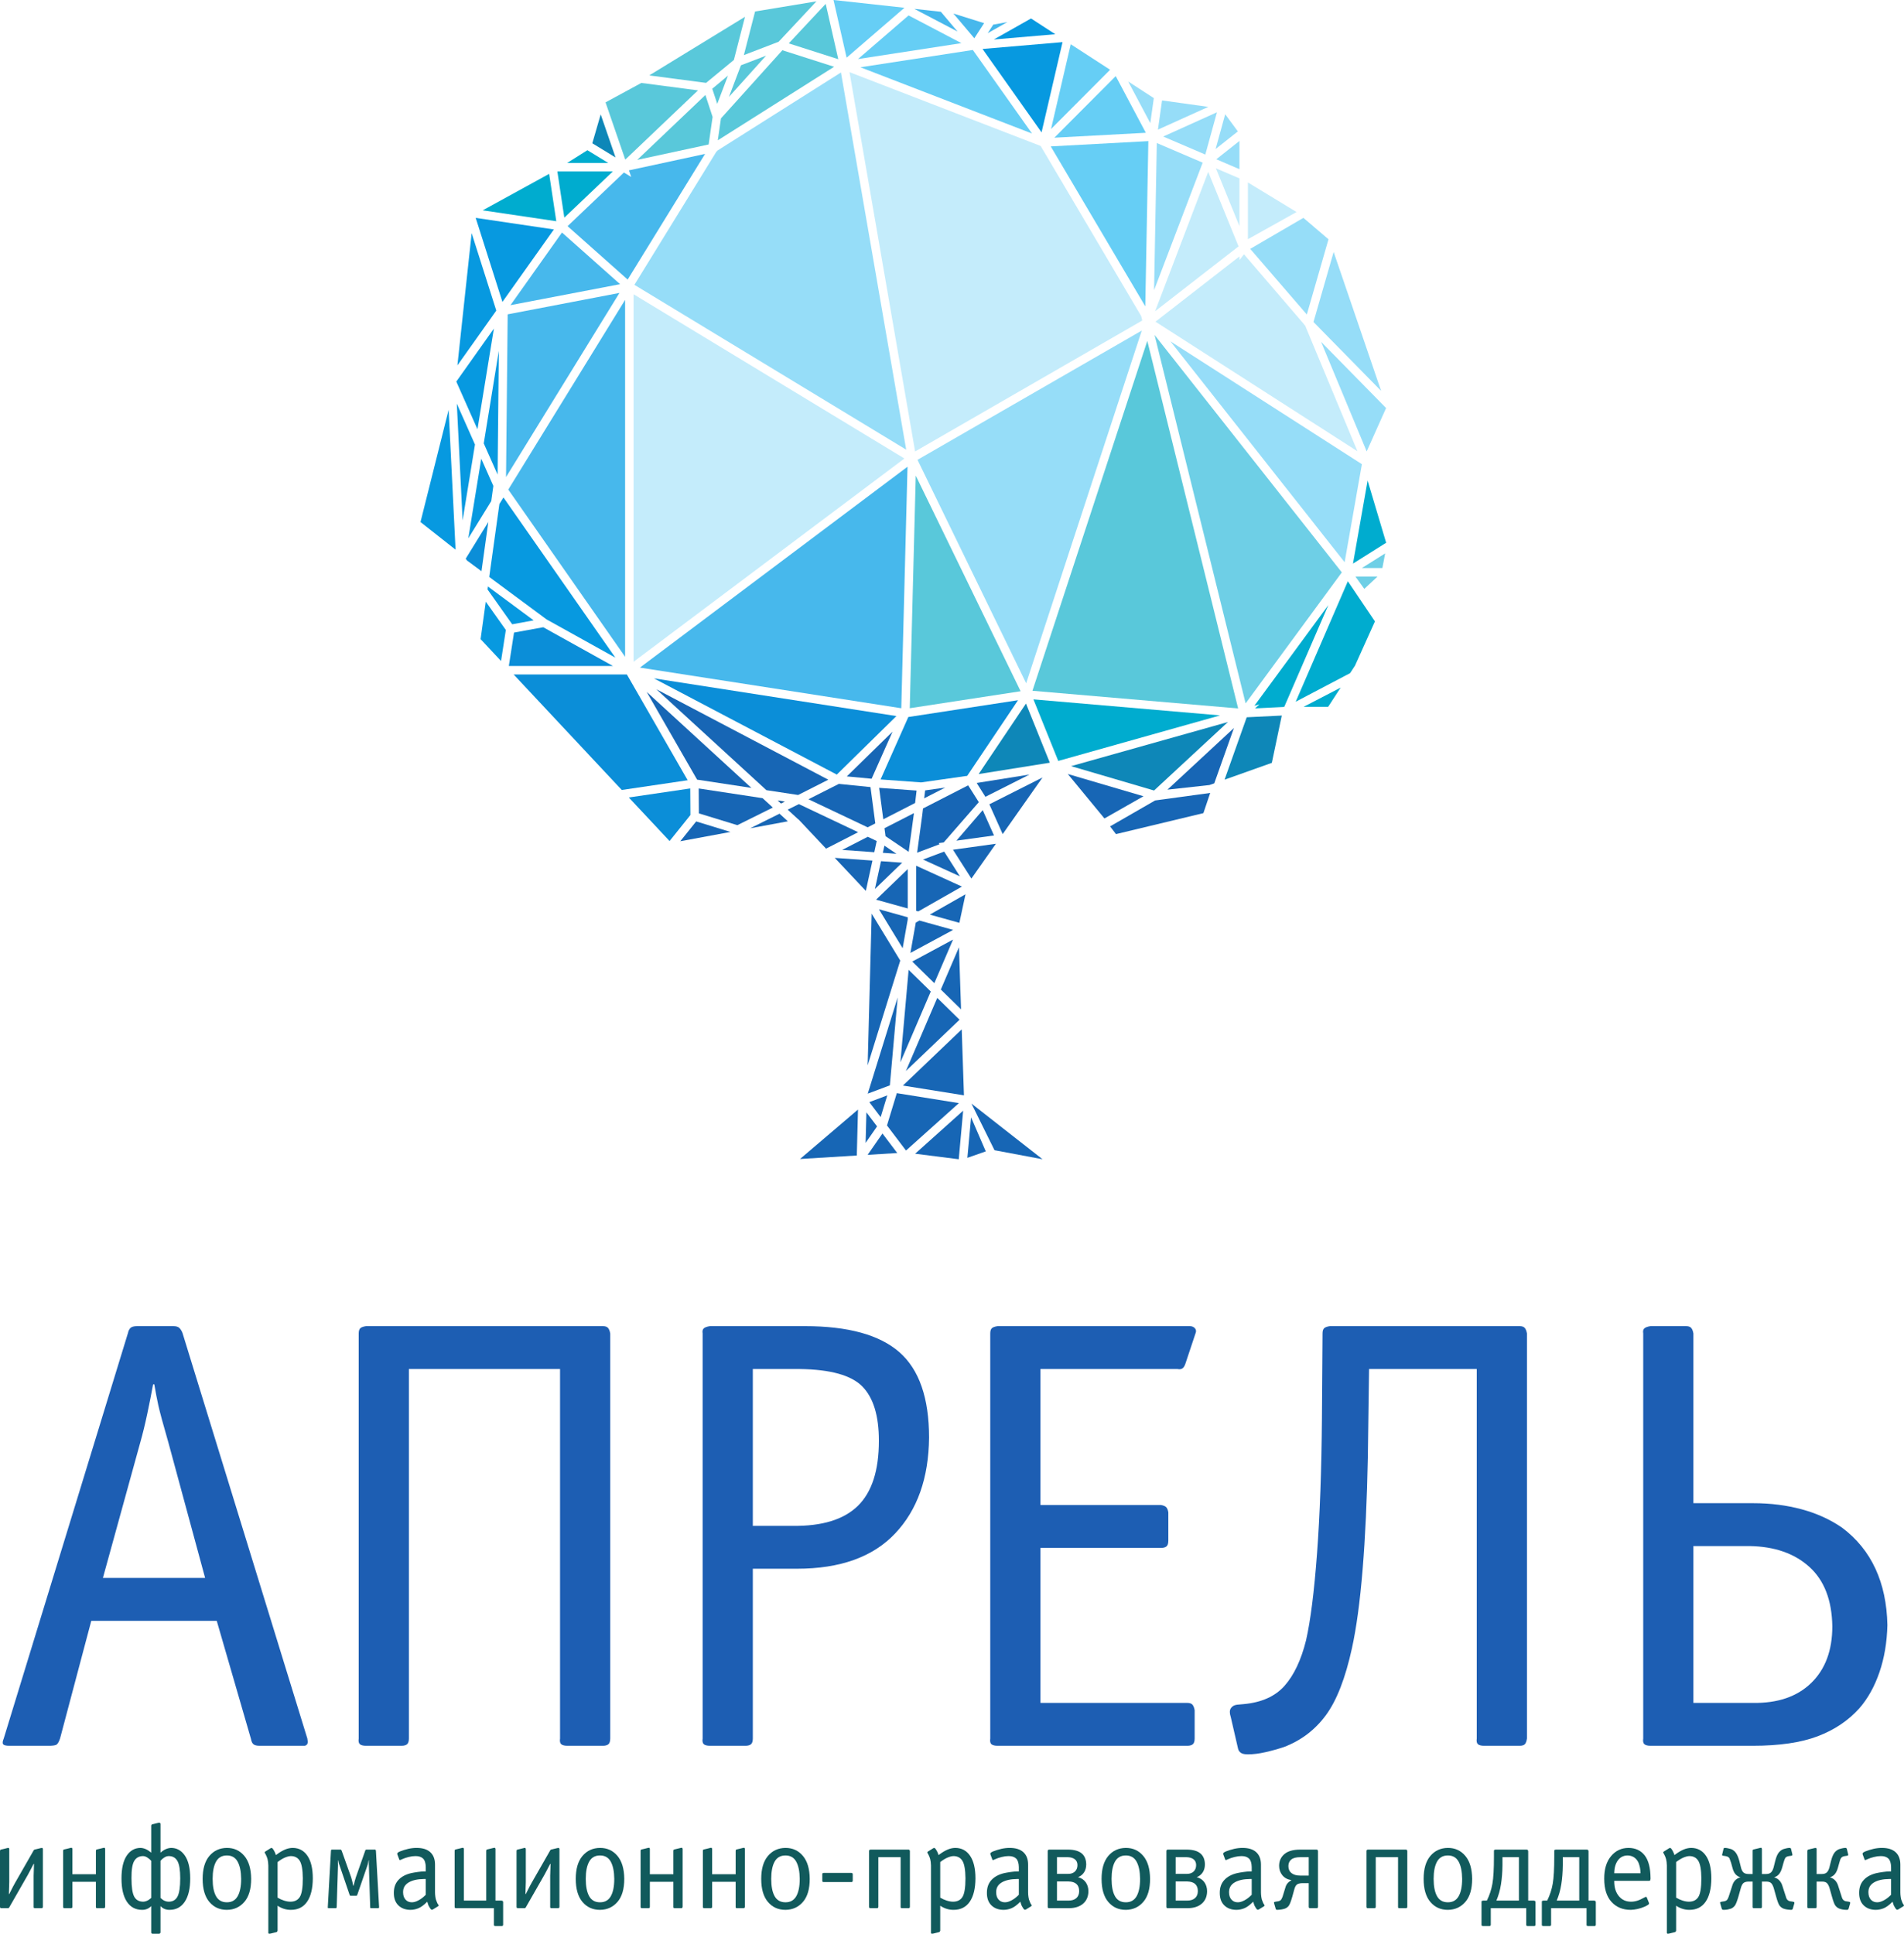 <svg width="323" height="328" viewBox="0 0 323 328" fill="none" xmlns="http://www.w3.org/2000/svg">
<path d="M34.795 267.642L28.567 244.679C27.666 241.561 27.095 239.45 26.853 238.341C26.61 237.233 26.386 236.056 26.178 234.809H25.971C25.694 236.332 25.364 237.994 24.985 239.796C24.604 241.598 24.206 243.224 23.791 244.679L17.458 267.642H34.795ZM15.486 274.917L10.191 294.867C9.983 295.49 9.758 295.854 9.516 295.958C9.273 296.062 8.876 296.113 8.322 296.113H1.574C1.019 296.113 0.674 296.027 0.536 295.854C0.397 295.681 0.432 295.352 0.639 294.867L21.715 226.081C21.783 225.735 21.922 225.457 22.13 225.249C22.337 225.04 22.717 224.936 23.272 224.936H29.397C29.88 224.936 30.228 225.04 30.436 225.249C30.643 225.457 30.815 225.735 30.955 226.081L52.133 294.867C52.201 295.215 52.219 295.474 52.184 295.646C52.149 295.821 52.063 295.941 51.925 296.009C51.855 296.079 51.77 296.113 51.666 296.113C51.562 296.113 51.303 296.113 50.887 296.113H44.035C43.55 296.113 43.204 296.027 42.997 295.854C42.789 295.681 42.65 295.386 42.581 294.97L36.768 274.917H15.486" fill="#1D5EB3"/>
<path d="M69.365 232.21V294.867C69.365 295.352 69.261 295.681 69.053 295.854C68.846 296.027 68.534 296.113 68.119 296.113H62.098C61.612 296.113 61.268 296.027 61.06 295.854C60.852 295.681 60.782 295.352 60.852 294.867V226.184C60.852 225.767 60.939 225.475 61.111 225.301C61.283 225.129 61.612 225.006 62.098 224.936H102.276C102.69 224.936 102.984 225.04 103.157 225.249C103.33 225.457 103.451 225.767 103.521 226.184V294.867C103.521 295.352 103.417 295.681 103.21 295.854C103.002 296.027 102.69 296.113 102.276 296.113H96.253C95.769 296.113 95.423 296.027 95.215 295.854C95.008 295.681 94.937 295.352 95.008 294.867V232.21H69.365" fill="#1D5EB3"/>
<path d="M127.71 258.811H134.459C139.442 258.88 143.127 257.754 145.514 255.434C147.903 253.113 149.097 249.425 149.097 244.367C149.097 240.142 148.162 237.078 146.293 235.172C144.425 233.268 140.894 232.281 135.705 232.21H127.71V258.811ZM127.71 266.084V294.867C127.71 295.352 127.607 295.681 127.399 295.854C127.191 296.027 126.879 296.113 126.464 296.113H120.442C119.959 296.113 119.612 296.027 119.404 295.854C119.197 295.681 119.126 295.352 119.197 294.867V226.184C119.126 225.767 119.197 225.475 119.404 225.301C119.612 225.129 119.959 225.006 120.442 224.936H136.535C143.869 224.936 149.216 226.41 152.575 229.352C155.93 232.297 157.609 237.129 157.609 243.848C157.54 250.706 155.62 256.127 151.847 260.109C148.075 264.094 142.521 266.084 135.186 266.084H127.71" fill="#1D5EB3"/>
<path d="M202.664 290.087V294.867C202.664 295.352 202.56 295.681 202.352 295.854C202.144 296.027 201.834 296.113 201.419 296.113H169.235C168.749 296.113 168.405 296.027 168.197 295.854C167.989 295.681 167.919 295.352 167.989 294.867V226.184C167.989 225.767 168.076 225.475 168.248 225.301C168.42 225.129 168.749 225.006 169.235 224.936H201.834C202.18 224.936 202.457 225.04 202.664 225.249C202.872 225.457 202.941 225.699 202.872 225.976L201.106 231.275C200.968 231.69 200.795 231.968 200.589 232.106C200.381 232.246 200.103 232.281 199.757 232.21H176.504V255.277H196.956C197.369 255.347 197.662 255.47 197.837 255.642C198.008 255.816 198.129 256.108 198.199 256.524V261.305C198.199 261.79 198.097 262.12 197.889 262.292C197.679 262.465 197.369 262.551 196.956 262.551H176.504V288.841H201.419C201.834 288.841 202.126 288.943 202.301 289.152C202.473 289.36 202.594 289.672 202.664 290.087" fill="#1D5EB3"/>
<path d="M232.252 232.21L232.044 247.172C231.902 254.379 231.61 260.716 231.16 266.188C230.71 271.66 230.106 276.129 229.342 279.591C228.235 284.649 226.765 288.423 224.932 290.918C223.097 293.412 220.728 295.215 217.821 296.322C216.783 296.666 215.726 296.961 214.652 297.203C213.58 297.446 212.593 297.568 211.694 297.568C211.139 297.568 210.743 297.48 210.502 297.309C210.257 297.135 210.101 296.91 210.034 296.633L208.788 291.23C208.58 290.607 208.58 290.122 208.788 289.776C208.996 289.429 209.34 289.221 209.826 289.151L210.967 289.047C214.013 288.772 216.33 287.733 217.924 285.93C219.514 284.13 220.728 281.566 221.558 278.241C222.318 274.917 222.941 269.998 223.426 263.486C223.909 256.976 224.187 249.32 224.257 240.523L224.359 226.184C224.359 225.767 224.446 225.475 224.619 225.301C224.791 225.129 225.123 225.006 225.605 224.936H257.79C258.204 224.936 258.499 225.04 258.671 225.249C258.844 225.457 258.967 225.767 259.036 226.184V294.867C258.967 295.352 258.844 295.681 258.671 295.854C258.499 296.027 258.204 296.113 257.79 296.113H251.768C251.283 296.113 250.938 296.027 250.73 295.854C250.522 295.681 250.452 295.352 250.522 294.867V232.21H232.252" fill="#1D5EB3"/>
<path d="M287.272 288.841H297.342C301.565 288.91 304.869 287.784 307.257 285.463C309.644 283.143 310.84 279.939 310.84 275.853C310.771 271.418 309.472 268.059 306.947 265.772C304.42 263.486 301.045 262.309 296.823 262.24H287.272V288.841ZM287.272 254.966H297.448C300.354 254.966 303.086 255.314 305.648 256.004C308.209 256.7 310.493 257.737 312.5 259.122C314.993 260.992 316.876 263.315 318.159 266.084C319.439 268.855 320.112 272.042 320.184 275.643C320.112 278.552 319.666 281.221 318.833 283.645C318.002 286.07 316.862 288.112 315.406 289.776C313.538 291.854 311.184 293.429 308.347 294.504C305.51 295.577 301.843 296.113 297.342 296.113H280.005C279.522 296.113 279.175 296.027 278.967 295.854C278.761 295.681 278.689 295.352 278.761 294.867V226.184C278.689 225.767 278.761 225.475 278.967 225.301C279.175 225.129 279.522 225.006 280.005 224.936H286.026C286.442 224.936 286.735 225.04 286.91 225.249C287.083 225.457 287.204 225.767 287.272 226.184V254.966" fill="#1D5EB3"/>
<path d="M0 323.408V313.973C0 313.904 0.011 313.849 0.031 313.807C0.052 313.766 0.09 313.738 0.146 313.724L0.6 313.621L1.261 313.455C1.275 313.455 1.299 313.451 1.334 313.445C1.368 313.439 1.399 313.435 1.427 313.435C1.468 313.435 1.499 313.451 1.52 313.487C1.54 313.521 1.557 313.566 1.572 313.621V319.227L1.51 321.256H1.572C1.847 320.704 2.058 320.29 2.202 320.015C2.346 319.738 2.467 319.519 2.564 319.353L5.727 313.828C5.74 313.8 5.758 313.779 5.778 313.766C5.798 313.753 5.823 313.738 5.851 313.724L6.967 313.455C6.994 313.455 7.022 313.455 7.049 313.455C7.077 313.455 7.104 313.449 7.132 313.435C7.174 313.435 7.205 313.451 7.226 313.487C7.246 313.521 7.263 313.566 7.277 313.621V323.408C7.277 323.504 7.257 323.57 7.214 323.604C7.174 323.639 7.112 323.655 7.029 323.655H5.954C5.857 323.655 5.788 323.639 5.748 323.604C5.706 323.57 5.692 323.504 5.706 323.408V318.153L5.768 316.144H5.706C5.499 316.532 5.31 316.894 5.137 317.231C4.965 317.569 4.824 317.834 4.713 318.028L1.551 323.552C1.523 323.595 1.496 323.621 1.468 323.635C1.441 323.65 1.392 323.655 1.324 323.655H0.249C0.152 323.655 0.086 323.639 0.053 323.604C0.017 323.57 0 323.504 0 323.408" fill="#115A5C"/>
<path d="M12.279 319.187V323.408C12.279 323.504 12.259 323.57 12.217 323.604C12.176 323.639 12.114 323.655 12.032 323.655H10.957C10.86 323.655 10.794 323.639 10.76 323.604C10.726 323.57 10.708 323.504 10.708 323.406V313.953C10.708 313.883 10.719 313.828 10.739 313.787C10.76 313.746 10.798 313.717 10.853 313.705L11.308 313.601L11.97 313.435C11.983 313.435 12.007 313.431 12.042 313.425C12.076 313.418 12.107 313.414 12.135 313.414C12.176 313.414 12.207 313.431 12.228 313.466C12.248 313.5 12.266 313.546 12.279 313.601V317.904H16.269V313.954C16.269 313.884 16.28 313.829 16.3 313.788C16.321 313.746 16.358 313.719 16.414 313.705L17.53 313.435C17.558 313.435 17.586 313.431 17.613 313.425C17.641 313.418 17.668 313.414 17.696 313.414C17.737 313.414 17.768 313.431 17.789 313.466C17.809 313.5 17.827 313.546 17.84 313.601V323.406C17.827 323.504 17.802 323.57 17.768 323.604C17.733 323.639 17.674 323.655 17.592 323.655H16.517C16.42 323.655 16.352 323.639 16.311 323.604C16.269 323.57 16.255 323.504 16.269 323.408V319.187H12.279" fill="#115A5C"/>
<path d="M27.226 315.628V321.918C27.473 322.153 27.711 322.318 27.939 322.415C28.166 322.511 28.375 322.558 28.569 322.558C29.272 322.573 29.781 322.29 30.099 321.711C30.416 321.131 30.574 320.09 30.574 318.587C30.574 317.193 30.416 316.218 30.099 315.658C29.781 315.1 29.292 314.821 28.631 314.821C28.383 314.821 28.131 314.901 27.876 315.059C27.621 315.217 27.404 315.408 27.226 315.628V315.628ZM25.655 321.918V315.628C25.461 315.408 25.237 315.217 24.982 315.059C24.727 314.901 24.483 314.821 24.248 314.821C23.573 314.835 23.077 315.117 22.76 315.669C22.443 316.221 22.292 317.193 22.305 318.587C22.305 320.09 22.461 321.128 22.77 321.701C23.081 322.274 23.594 322.558 24.311 322.558C24.489 322.558 24.692 322.511 24.92 322.415C25.147 322.318 25.393 322.153 25.655 321.918V321.918ZM26.977 328H25.903C25.805 327.987 25.74 327.963 25.706 327.929C25.671 327.893 25.655 327.835 25.655 327.752V323.305C25.433 323.525 25.196 323.687 24.941 323.791C24.686 323.894 24.414 323.945 24.125 323.945C22.995 323.945 22.126 323.484 21.52 322.558C20.913 321.635 20.61 320.325 20.61 318.628C20.61 316.918 20.907 315.626 21.499 314.748C22.091 313.873 22.877 313.435 23.856 313.435C24.145 313.449 24.434 313.517 24.724 313.642C25.013 313.766 25.324 313.966 25.655 314.241V309.69C25.655 309.635 25.668 309.583 25.695 309.534C25.723 309.487 25.764 309.455 25.82 309.441L26.812 309.193C26.977 309.153 27.084 309.149 27.132 309.183C27.18 309.218 27.211 309.283 27.226 309.38V314.241C27.542 313.966 27.845 313.766 28.135 313.642C28.424 313.517 28.721 313.449 29.023 313.435C29.988 313.435 30.771 313.873 31.37 314.748C31.97 315.626 32.269 316.918 32.269 318.628C32.269 320.325 31.963 321.635 31.349 322.558C30.736 323.484 29.871 323.945 28.755 323.945C28.452 323.945 28.172 323.894 27.918 323.791C27.663 323.687 27.432 323.525 27.226 323.305V327.752C27.211 327.835 27.187 327.893 27.153 327.929C27.118 327.963 27.06 327.987 26.977 328" fill="#115A5C"/>
<path d="M38.492 314.717C37.651 314.717 37.036 315.066 36.652 315.763C36.265 316.459 36.073 317.435 36.073 318.69C36.073 319.96 36.265 320.938 36.652 321.627C37.036 322.318 37.651 322.662 38.492 322.662C39.318 322.662 39.929 322.318 40.321 321.627C40.713 320.938 40.91 319.96 40.91 318.69C40.896 317.435 40.696 316.459 40.31 315.763C39.925 315.066 39.318 314.717 38.492 314.717V314.717ZM38.492 313.435C39.704 313.435 40.689 313.886 41.448 314.791C42.205 315.693 42.592 316.994 42.605 318.69C42.605 320.401 42.222 321.701 41.458 322.591C40.693 323.48 39.704 323.93 38.492 323.945C37.264 323.945 36.272 323.497 35.515 322.602C34.757 321.705 34.377 320.401 34.377 318.69C34.377 316.994 34.757 315.697 35.515 314.801C36.272 313.904 37.264 313.449 38.492 313.435Z" fill="#115A5C"/>
<path d="M47.091 315.835V321.876C47.435 322.083 47.804 322.249 48.196 322.374C48.589 322.498 48.945 322.558 49.262 322.558C49.992 322.558 50.525 322.29 50.863 321.752C51.201 321.215 51.37 320.159 51.37 318.587C51.357 317.152 51.184 316.166 50.853 315.628C50.522 315.09 50.012 314.821 49.324 314.821C49.02 314.835 48.679 314.925 48.3 315.09C47.921 315.255 47.518 315.504 47.091 315.835V315.835ZM45.52 327.772V316.413C45.506 315.972 45.46 315.611 45.385 315.328C45.309 315.045 45.196 314.766 45.045 314.489C44.947 314.338 44.9 314.256 44.9 314.241C44.9 314.228 44.9 314.214 44.9 314.201C44.9 314.187 44.904 314.169 44.91 314.149C44.917 314.128 44.947 314.098 45.002 314.054L45.892 313.497C45.96 313.455 46.022 313.439 46.078 313.445C46.133 313.451 46.188 313.484 46.243 313.538C46.354 313.676 46.46 313.845 46.564 314.045C46.667 314.245 46.746 314.448 46.801 314.655L46.967 314.532C47.476 314.158 47.949 313.883 48.383 313.704C48.817 313.525 49.247 313.435 49.675 313.435C50.736 313.449 51.566 313.9 52.166 314.791C52.766 315.68 53.065 316.958 53.065 318.628C53.051 320.339 52.728 321.652 52.093 322.569C51.459 323.487 50.544 323.945 49.345 323.945C48.932 323.945 48.53 323.883 48.145 323.759C47.759 323.635 47.408 323.463 47.091 323.242V327.463C47.076 327.518 47.056 327.569 47.029 327.618C47.001 327.665 46.967 327.697 46.926 327.71L45.933 327.959C45.754 328 45.637 328.004 45.581 327.97C45.526 327.934 45.506 327.87 45.52 327.772" fill="#115A5C"/>
<path d="M57.964 313.911L59.577 318.441C59.631 318.607 59.686 318.807 59.741 319.042C59.797 319.276 59.858 319.545 59.928 319.849H59.99C60.032 319.642 60.09 319.393 60.166 319.104C60.241 318.815 60.307 318.594 60.362 318.441L61.954 313.911C61.968 313.841 61.987 313.796 62.015 313.775C62.043 313.755 62.085 313.738 62.14 313.724H63.607C63.662 313.724 63.701 313.742 63.722 313.775C63.741 313.811 63.76 313.856 63.773 313.911L64.311 323.489C64.311 323.545 64.297 323.587 64.269 323.614C64.241 323.642 64.201 323.655 64.145 323.655H62.966C62.898 323.655 62.853 323.646 62.832 323.625C62.811 323.604 62.802 323.559 62.802 323.489L62.574 316.31C62.56 316.31 62.557 316.314 62.564 316.321C62.57 316.329 62.574 316.069 62.574 315.545H62.532C62.491 315.739 62.46 315.894 62.44 316.011C62.419 316.129 62.394 316.229 62.366 316.31L60.631 321.339C60.589 321.435 60.558 321.498 60.537 321.524C60.517 321.553 60.465 321.56 60.383 321.545H59.535C59.438 321.545 59.379 321.535 59.36 321.514C59.339 321.494 59.315 321.435 59.287 321.339L57.571 316.31C57.544 316.255 57.516 316.173 57.489 316.063C57.461 315.952 57.427 315.78 57.385 315.545H57.344C57.329 316.069 57.329 316.325 57.344 316.31L57.116 323.489C57.103 323.559 57.086 323.604 57.065 323.625C57.044 323.646 57.005 323.655 56.952 323.655H55.773C55.704 323.655 55.656 323.642 55.628 323.614C55.6 323.587 55.594 323.545 55.607 323.489L56.145 313.911C56.145 313.856 56.158 313.811 56.186 313.775C56.213 313.742 56.262 313.724 56.331 313.724H57.778C57.819 313.724 57.853 313.742 57.881 313.775C57.908 313.811 57.936 313.856 57.964 313.911" fill="#115A5C"/>
<path d="M72.229 321.379V318.711H71.918C70.815 318.724 69.947 318.922 69.313 319.301C68.678 319.681 68.369 320.235 68.382 320.966C68.382 321.49 68.521 321.904 68.797 322.208C69.072 322.511 69.43 322.662 69.872 322.662C70.202 322.662 70.571 322.556 70.977 322.341C71.384 322.128 71.759 321.848 72.104 321.505L72.229 321.379ZM72.229 317.429V316.683C72.214 316.007 72.063 315.528 71.773 315.246C71.484 314.963 71.056 314.821 70.492 314.821C70.132 314.821 69.743 314.872 69.323 314.976C68.903 315.08 68.528 315.207 68.197 315.36C68.059 315.428 67.977 315.466 67.95 315.473C67.922 315.479 67.901 315.483 67.886 315.483C67.846 315.497 67.807 315.494 67.773 315.473C67.739 315.452 67.722 315.42 67.722 315.379L67.411 314.552C67.371 314.456 67.377 314.37 67.432 314.293C67.488 314.218 67.626 314.132 67.846 314.035C68.301 313.856 68.765 313.712 69.242 313.601C69.717 313.491 70.196 313.435 70.677 313.435C71.697 313.435 72.473 313.679 73.002 314.169C73.534 314.659 73.798 315.36 73.798 316.27V320.966C73.798 321.215 73.819 321.484 73.862 321.773C73.902 322.062 73.964 322.29 74.047 322.455C74.075 322.538 74.115 322.642 74.171 322.766C74.226 322.89 74.281 322.981 74.337 323.035C74.377 323.103 74.405 323.159 74.419 323.201C74.419 323.229 74.409 323.252 74.388 323.272C74.368 323.293 74.337 323.318 74.294 323.346L73.427 323.883C73.317 323.938 73.223 323.938 73.148 323.883C73.072 323.828 72.985 323.717 72.891 323.553C72.793 323.401 72.725 323.276 72.683 323.18C72.642 323.084 72.58 322.897 72.497 322.621L72.476 322.558L72.393 322.642C71.884 323.153 71.409 323.497 70.967 323.676C70.526 323.855 70.071 323.945 69.603 323.945C68.748 323.93 68.067 323.67 67.556 323.159C67.047 322.649 66.798 321.939 66.811 321.028C66.811 320.159 67.067 319.445 67.577 318.886C68.086 318.328 68.803 317.939 69.727 317.718C70.043 317.648 70.419 317.583 70.853 317.521C71.288 317.459 71.635 317.429 71.897 317.429H72.229" fill="#115A5C"/>
<path d="M78.698 322.374H82.482V313.953C82.482 313.883 82.492 313.828 82.513 313.787C82.533 313.746 82.571 313.717 82.626 313.705L83.742 313.435C83.77 313.435 83.797 313.435 83.825 313.435C83.853 313.435 83.88 313.429 83.908 313.414C83.949 313.414 83.98 313.431 84.001 313.466C84.022 313.5 84.038 313.546 84.053 313.601V322.374H85.066C85.147 322.387 85.213 322.404 85.262 322.425C85.311 322.445 85.341 322.517 85.355 322.643V326.449C85.355 326.532 85.334 326.593 85.292 326.636C85.251 326.676 85.19 326.698 85.107 326.698H84.032C83.936 326.683 83.866 326.659 83.825 326.625C83.784 326.591 83.77 326.532 83.784 326.449V323.655H77.376C77.279 323.655 77.213 323.639 77.179 323.604C77.144 323.57 77.127 323.504 77.127 323.406V313.953C77.127 313.883 77.138 313.828 77.159 313.787C77.179 313.746 77.217 313.717 77.272 313.705L78.388 313.435C78.416 313.435 78.443 313.432 78.471 313.425C78.499 313.418 78.526 313.414 78.554 313.414C78.595 313.429 78.626 313.449 78.647 313.476C78.667 313.504 78.684 313.546 78.698 313.601V322.374" fill="#115A5C"/>
<path d="M87.628 323.408V313.973C87.628 313.904 87.64 313.849 87.659 313.807C87.68 313.766 87.719 313.738 87.774 313.724L88.228 313.621L88.89 313.455C88.903 313.455 88.928 313.451 88.962 313.445C88.996 313.439 89.026 313.435 89.055 313.435C89.096 313.435 89.127 313.451 89.148 313.487C89.169 313.521 89.186 313.566 89.2 313.621V319.227L89.137 321.256H89.2C89.475 320.704 89.686 320.29 89.831 320.015C89.974 319.738 90.095 319.519 90.191 319.353L93.354 313.828C93.369 313.8 93.386 313.779 93.406 313.766C93.427 313.753 93.452 313.738 93.479 313.724L94.595 313.455C94.623 313.455 94.65 313.455 94.678 313.455C94.706 313.455 94.732 313.449 94.761 313.435C94.802 313.435 94.832 313.451 94.853 313.487C94.874 313.521 94.891 313.566 94.906 313.621V323.408C94.906 323.504 94.885 323.57 94.843 323.604C94.802 323.639 94.74 323.655 94.657 323.655H93.582C93.485 323.655 93.416 323.639 93.375 323.604C93.335 323.57 93.32 323.504 93.335 323.408V318.153L93.396 316.144H93.335C93.127 316.532 92.937 316.894 92.766 317.231C92.593 317.569 92.452 317.834 92.341 318.028L89.179 323.552C89.15 323.595 89.124 323.621 89.096 323.635C89.069 323.65 89.02 323.655 88.951 323.655H87.876C87.779 323.655 87.715 323.639 87.68 323.604C87.645 323.57 87.628 323.504 87.628 323.408" fill="#115A5C"/>
<path d="M101.789 314.717C100.948 314.717 100.335 315.066 99.949 315.763C99.564 316.459 99.37 317.435 99.37 318.69C99.37 319.96 99.564 320.938 99.949 321.627C100.335 322.318 100.948 322.662 101.789 322.662C102.617 322.662 103.226 322.318 103.619 321.627C104.011 320.938 104.207 319.96 104.207 318.69C104.194 317.435 103.994 316.459 103.609 315.763C103.222 315.066 102.617 314.717 101.789 314.717V314.717ZM101.789 313.435C103.002 313.435 103.988 313.886 104.746 314.791C105.504 315.693 105.889 316.994 105.902 318.69C105.902 320.401 105.521 321.701 104.756 322.591C103.99 323.48 103.002 323.93 101.789 323.945C100.563 323.945 99.57 323.497 98.812 322.602C98.055 321.705 97.676 320.401 97.676 318.69C97.676 316.994 98.055 315.697 98.812 314.801C99.57 313.904 100.563 313.449 101.789 313.435Z" fill="#115A5C"/>
<path d="M110.244 319.187V323.408C110.244 323.504 110.223 323.57 110.181 323.604C110.141 323.639 110.079 323.655 109.996 323.655H108.921C108.825 323.655 108.759 323.639 108.725 323.604C108.69 323.57 108.672 323.504 108.672 323.406V313.953C108.672 313.883 108.684 313.828 108.704 313.787C108.725 313.746 108.763 313.717 108.818 313.705L109.272 313.601L109.934 313.435C109.947 313.435 109.972 313.431 110.006 313.425C110.041 313.418 110.071 313.414 110.1 313.414C110.141 313.414 110.172 313.431 110.192 313.466C110.213 313.5 110.23 313.546 110.244 313.601V317.904H114.234V313.954C114.234 313.884 114.245 313.829 114.266 313.788C114.287 313.746 114.322 313.719 114.379 313.705L115.493 313.435C115.522 313.435 115.55 313.431 115.576 313.425C115.604 313.418 115.633 313.414 115.66 313.414C115.703 313.414 115.733 313.431 115.754 313.466C115.774 313.5 115.792 313.546 115.805 313.601V323.406C115.792 323.504 115.767 323.57 115.733 323.604C115.697 323.639 115.641 323.655 115.555 323.655H114.481C114.387 323.655 114.317 323.639 114.276 323.604C114.234 323.57 114.22 323.504 114.234 323.408V319.187H110.244" fill="#115A5C"/>
<path d="M120.808 319.187V323.408C120.808 323.504 120.787 323.57 120.746 323.604C120.703 323.639 120.642 323.655 120.559 323.655H119.484C119.387 323.655 119.323 323.639 119.287 323.604C119.254 323.57 119.236 323.504 119.236 323.406V313.953C119.236 313.883 119.246 313.828 119.267 313.787C119.287 313.746 119.326 313.717 119.382 313.705L119.836 313.601L120.498 313.435C120.511 313.435 120.536 313.431 120.57 313.425C120.604 313.418 120.636 313.414 120.662 313.414C120.703 313.414 120.736 313.431 120.757 313.466C120.777 313.5 120.794 313.546 120.808 313.601V317.904H124.798V313.954C124.798 313.884 124.808 313.829 124.828 313.788C124.849 313.746 124.886 313.719 124.941 313.705L126.058 313.435C126.085 313.435 126.114 313.431 126.14 313.425C126.169 313.418 126.195 313.414 126.224 313.414C126.265 313.414 126.295 313.431 126.316 313.466C126.337 313.5 126.354 313.546 126.368 313.601V323.406C126.354 323.504 126.331 323.57 126.295 323.604C126.261 323.639 126.203 323.655 126.12 323.655H125.045C124.949 323.655 124.879 323.639 124.839 323.604C124.798 323.57 124.783 323.504 124.798 323.408V319.187H120.808Z" fill="#115A5C"/>
<path d="M133.252 314.717C132.411 314.717 131.797 315.066 131.411 315.763C131.026 316.459 130.833 317.435 130.833 318.69C130.833 319.96 131.026 320.938 131.411 321.627C131.797 322.318 132.411 322.662 133.252 322.662C134.078 322.662 134.688 322.318 135.081 321.627C135.473 320.938 135.669 319.96 135.669 318.69C135.656 317.435 135.456 316.459 135.07 315.763C134.684 315.066 134.078 314.717 133.252 314.717V314.717ZM133.252 313.435C134.463 313.435 135.449 313.886 136.207 314.791C136.965 315.693 137.351 316.994 137.365 318.69C137.365 320.401 136.984 321.701 136.218 322.591C135.452 323.48 134.463 323.93 133.252 323.945C132.024 323.945 131.032 323.497 130.274 322.602C129.516 321.705 129.137 320.401 129.137 318.69C129.137 316.994 129.516 315.697 130.274 314.801C131.032 313.904 132.024 313.449 133.252 313.435Z" fill="#115A5C"/>
<path d="M139.496 318.98V317.925C139.481 317.841 139.496 317.783 139.536 317.748C139.577 317.714 139.646 317.691 139.743 317.676H144.414C144.497 317.676 144.559 317.697 144.601 317.738C144.642 317.779 144.662 317.841 144.662 317.925V318.98C144.65 319.076 144.625 319.146 144.591 319.187C144.555 319.228 144.497 319.242 144.414 319.227H139.743C139.646 319.227 139.58 319.21 139.547 319.176C139.511 319.142 139.496 319.076 139.496 318.98Z" fill="#115A5C"/>
<path d="M149.004 315.008V323.408C149.004 323.504 148.984 323.57 148.942 323.604C148.9 323.639 148.838 323.655 148.756 323.655H147.68C147.584 323.655 147.518 323.639 147.484 323.604C147.451 323.57 147.433 323.504 147.433 323.408V313.973C147.433 313.89 147.451 313.83 147.484 313.796C147.518 313.763 147.584 313.738 147.68 313.724H154.109C154.194 313.724 154.251 313.745 154.286 313.786C154.32 313.828 154.345 313.89 154.358 313.973V323.408C154.358 323.504 154.337 323.57 154.296 323.604C154.255 323.639 154.194 323.655 154.109 323.655H153.036C152.94 323.655 152.87 323.639 152.829 323.604C152.787 323.57 152.774 323.504 152.787 323.408V315.008H149.004" fill="#115A5C"/>
<path d="M159.504 315.835V321.876C159.848 322.083 160.219 322.249 160.611 322.374C161.003 322.498 161.358 322.558 161.675 322.558C162.406 322.558 162.939 322.29 163.277 321.752C163.615 321.215 163.785 320.159 163.785 318.587C163.77 317.152 163.598 316.166 163.266 315.628C162.936 315.09 162.425 314.821 161.737 314.821C161.435 314.835 161.093 314.925 160.715 315.09C160.335 315.255 159.932 315.504 159.504 315.835V315.835ZM157.933 327.772V316.413C157.92 315.972 157.874 315.611 157.799 315.328C157.723 315.045 157.609 314.766 157.458 314.489C157.362 314.338 157.313 314.256 157.313 314.241C157.313 314.228 157.313 314.214 157.313 314.201C157.313 314.187 157.317 314.169 157.324 314.149C157.331 314.128 157.362 314.098 157.417 314.054L158.306 313.497C158.374 313.455 158.436 313.439 158.491 313.445C158.546 313.451 158.602 313.484 158.657 313.538C158.767 313.676 158.874 313.845 158.977 314.045C159.081 314.245 159.16 314.448 159.215 314.655L159.381 314.532C159.891 314.158 160.362 313.883 160.796 313.704C161.231 313.525 161.661 313.435 162.089 313.435C163.149 313.449 163.979 313.9 164.579 314.791C165.178 315.68 165.48 316.958 165.48 318.628C165.465 320.339 165.141 321.652 164.508 322.569C163.873 323.487 162.957 323.945 161.758 323.945C161.344 323.945 160.944 323.883 160.56 323.759C160.174 323.635 159.821 323.463 159.504 323.242V327.463C159.491 327.518 159.47 327.569 159.442 327.618C159.415 327.665 159.381 327.697 159.34 327.71L158.348 327.959C158.167 328 158.05 328.004 157.995 327.97C157.94 327.934 157.92 327.87 157.933 327.772" fill="#115A5C"/>
<path d="M172.839 321.379V318.711H172.528C171.426 318.724 170.557 318.922 169.924 319.301C169.289 319.681 168.98 320.235 168.994 320.966C168.994 321.49 169.131 321.904 169.406 322.208C169.682 322.511 170.042 322.662 170.482 322.662C170.813 322.662 171.181 322.556 171.588 322.341C171.994 322.128 172.369 321.848 172.714 321.505L172.839 321.379ZM172.839 317.429V316.683C172.825 316.007 172.673 315.528 172.384 315.246C172.094 314.963 171.667 314.821 171.102 314.821C170.744 314.821 170.355 314.872 169.935 314.976C169.513 315.08 169.138 315.207 168.807 315.36C168.67 315.428 168.586 315.466 168.56 315.473C168.531 315.479 168.51 315.483 168.498 315.483C168.456 315.497 168.418 315.494 168.384 315.473C168.348 315.452 168.332 315.42 168.332 315.379L168.022 314.552C167.98 314.456 167.988 314.37 168.043 314.293C168.097 314.218 168.236 314.132 168.456 314.035C168.91 313.856 169.376 313.712 169.851 313.601C170.326 313.491 170.806 313.435 171.288 313.435C172.307 313.435 173.082 313.679 173.613 314.169C174.144 314.659 174.41 315.36 174.41 316.27V320.966C174.41 321.215 174.431 321.484 174.472 321.773C174.513 322.062 174.575 322.29 174.658 322.455C174.685 322.538 174.726 322.642 174.781 322.766C174.836 322.89 174.892 322.981 174.947 323.035C174.988 323.103 175.015 323.159 175.03 323.201C175.03 323.229 175.019 323.252 174.998 323.272C174.979 323.293 174.947 323.318 174.906 323.346L174.038 323.883C173.927 323.938 173.834 323.938 173.759 323.883C173.682 323.828 173.597 323.717 173.5 323.553C173.404 323.401 173.335 323.276 173.293 323.18C173.252 323.084 173.189 322.897 173.107 322.621L173.086 322.558L173.005 322.642C172.494 323.153 172.019 323.497 171.578 323.676C171.136 323.855 170.681 323.945 170.213 323.945C169.359 323.93 168.676 323.67 168.166 323.159C167.656 322.649 167.409 321.939 167.422 321.028C167.422 320.159 167.677 319.445 168.186 318.886C168.697 318.328 169.414 317.939 170.336 317.718C170.653 317.648 171.03 317.583 171.464 317.521C171.898 317.459 172.246 317.429 172.509 317.429H172.839" fill="#115A5C"/>
<path d="M179.309 319.125V322.374H181.251C181.832 322.374 182.278 322.232 182.596 321.948C182.912 321.667 183.071 321.27 183.071 320.759C183.071 320.235 182.92 319.835 182.616 319.559C182.313 319.283 181.858 319.139 181.251 319.125H179.309ZM179.309 315.008V317.841H181.222C181.692 317.841 182.071 317.708 182.355 317.439C182.639 317.17 182.782 316.807 182.782 316.351C182.782 315.924 182.635 315.597 182.345 315.369C182.053 315.142 181.659 315.021 181.159 315.008H179.309ZM177.987 313.724H181.263C182.272 313.738 183.025 313.96 183.524 314.386C184.021 314.814 184.27 315.449 184.27 316.291C184.255 316.815 184.126 317.256 183.882 317.614C183.637 317.974 183.305 318.234 182.884 318.4C183.45 318.552 183.883 318.842 184.187 319.268C184.489 319.698 184.641 320.207 184.641 320.8C184.629 321.682 184.328 322.38 183.743 322.89C183.157 323.401 182.36 323.655 181.355 323.655H177.985C177.888 323.655 177.823 323.639 177.788 323.604C177.755 323.57 177.737 323.504 177.737 323.408V313.973C177.737 313.89 177.755 313.83 177.788 313.796C177.823 313.763 177.888 313.738 177.987 313.724Z" fill="#115A5C"/>
<path d="M190.99 314.717C190.149 314.717 189.534 315.066 189.149 315.763C188.763 316.459 188.571 317.435 188.571 318.69C188.571 319.96 188.763 320.938 189.149 321.627C189.534 322.318 190.149 322.662 190.99 322.662C191.815 322.662 192.425 322.318 192.819 321.627C193.211 320.938 193.407 319.96 193.407 318.69C193.394 317.435 193.194 316.459 192.808 315.763C192.421 315.066 191.815 314.717 190.99 314.717V314.717ZM190.99 313.435C192.2 313.435 193.186 313.886 193.945 314.791C194.703 315.693 195.089 316.994 195.102 318.69C195.102 320.401 194.72 321.701 193.954 322.591C193.19 323.48 192.2 323.93 190.99 323.945C189.762 323.945 188.77 323.497 188.012 322.602C187.254 321.705 186.875 320.401 186.875 318.69C186.875 316.994 187.254 315.697 188.012 314.801C188.77 313.904 189.762 313.449 190.99 313.435Z" fill="#115A5C"/>
<path d="M199.443 319.125V322.374H201.386C201.965 322.374 202.413 322.232 202.73 321.948C203.047 321.667 203.206 321.27 203.206 320.759C203.206 320.235 203.053 319.835 202.751 319.559C202.448 319.283 201.993 319.139 201.386 319.125H199.443ZM199.443 315.008V317.841H201.356C201.827 317.841 202.206 317.708 202.49 317.439C202.774 317.17 202.916 316.807 202.916 316.351C202.916 315.924 202.77 315.597 202.48 315.369C202.187 315.142 201.793 315.021 201.294 315.008H199.443ZM198.12 313.724H201.398C202.406 313.738 203.16 313.96 203.657 314.386C204.155 314.814 204.405 315.449 204.405 316.291C204.39 316.815 204.26 317.256 204.016 317.614C203.77 317.974 203.439 318.234 203.019 318.4C203.585 318.552 204.018 318.842 204.32 319.268C204.624 319.698 204.776 320.207 204.776 320.8C204.763 321.682 204.463 322.38 203.877 322.89C203.291 323.401 202.495 323.655 201.49 323.655H198.119C198.023 323.655 197.957 323.639 197.923 323.604C197.89 323.57 197.872 323.504 197.872 323.408V313.973C197.872 313.89 197.89 313.83 197.923 313.796C197.957 313.763 198.023 313.738 198.12 313.724" fill="#115A5C"/>
<path d="M212.343 321.379V318.711H212.034C210.931 318.724 210.063 318.922 209.429 319.301C208.794 319.681 208.484 320.235 208.498 320.966C208.498 321.49 208.636 321.904 208.911 322.208C209.188 322.511 209.546 322.662 209.986 322.662C210.317 322.662 210.685 322.556 211.093 322.341C211.498 322.128 211.875 321.848 212.218 321.505L212.343 321.379ZM212.343 317.429V316.683C212.329 316.007 212.177 315.528 211.888 315.246C211.6 314.963 211.171 314.821 210.608 314.821C210.248 314.821 209.859 314.872 209.439 314.976C209.018 315.08 208.643 315.207 208.313 315.36C208.175 315.428 208.092 315.466 208.064 315.473C208.036 315.479 208.015 315.483 208.002 315.483C207.96 315.497 207.923 315.494 207.888 315.473C207.853 315.452 207.836 315.42 207.836 315.379L207.527 314.552C207.485 314.456 207.492 314.37 207.547 314.293C207.602 314.218 207.74 314.132 207.96 314.035C208.415 313.856 208.88 313.712 209.356 313.601C209.831 313.491 210.31 313.435 210.792 313.435C211.813 313.435 212.588 313.679 213.118 314.169C213.648 314.659 213.914 315.36 213.914 316.27V320.966C213.914 321.215 213.935 321.484 213.976 321.773C214.017 322.062 214.079 322.29 214.163 322.455C214.189 322.538 214.231 322.642 214.287 322.766C214.342 322.89 214.397 322.981 214.452 323.035C214.493 323.103 214.52 323.159 214.534 323.201C214.534 323.229 214.523 323.252 214.504 323.272C214.483 323.293 214.452 323.318 214.41 323.346L213.542 323.883C213.431 323.938 213.339 323.938 213.263 323.883C213.188 323.828 213.101 323.717 213.005 323.553C212.909 323.401 212.839 323.276 212.798 323.18C212.756 323.084 212.694 322.897 212.612 322.621L212.591 322.558L212.509 322.642C211.998 323.153 211.523 323.497 211.083 323.676C210.64 323.855 210.185 323.945 209.718 323.945C208.863 323.93 208.181 323.67 207.671 323.159C207.161 322.649 206.913 321.939 206.927 321.028C206.927 320.159 207.181 319.445 207.692 318.886C208.202 318.328 208.918 317.939 209.842 317.718C210.159 317.648 210.534 317.583 210.968 317.521C211.402 317.459 211.751 317.429 212.013 317.429H212.343" fill="#115A5C"/>
<path d="M222.017 318.132V315.008H220.591C219.887 315.008 219.375 315.142 219.051 315.411C218.728 315.68 218.566 316.048 218.566 316.517C218.566 317.028 218.741 317.425 219.092 317.708C219.445 317.991 219.942 318.132 220.591 318.132H222.017ZM220.57 313.724H223.34C223.423 313.724 223.482 313.745 223.516 313.786C223.55 313.828 223.574 313.89 223.588 313.973V323.408C223.588 323.504 223.567 323.57 223.526 323.604C223.486 323.639 223.423 323.655 223.34 323.655H222.265C222.169 323.655 222.103 323.639 222.07 323.604C222.034 323.57 222.017 323.504 222.017 323.408V319.415H220.901C220.459 319.428 220.15 319.519 219.971 319.683C219.791 319.849 219.654 320.126 219.557 320.512L219.226 321.711C219.005 322.484 218.813 322.988 218.647 323.221C218.482 323.456 218.255 323.629 217.964 323.738C217.8 323.793 217.614 323.838 217.408 323.873C217.2 323.908 216.967 323.93 216.704 323.945C216.593 323.945 216.522 323.928 216.487 323.894C216.453 323.859 216.429 323.821 216.416 323.78L216.147 322.849C216.118 322.766 216.112 322.704 216.126 322.662C216.139 322.621 216.229 322.587 216.395 322.558L216.643 322.517C216.78 322.504 216.897 322.48 216.993 322.445C217.089 322.411 217.172 322.366 217.242 322.311C217.297 322.27 217.356 322.191 217.417 322.072C217.479 321.955 217.53 321.842 217.574 321.731L218.049 320.18C218.13 319.877 218.258 319.625 218.43 319.425C218.603 319.225 218.805 319.07 219.041 318.959V318.897C218.393 318.786 217.889 318.507 217.53 318.058C217.172 317.612 216.993 317.083 216.993 316.476C216.993 315.662 217.291 315 217.883 314.489C218.475 313.981 219.371 313.724 220.57 313.724Z" fill="#115A5C"/>
<path d="M233.386 315.008V323.408C233.386 323.504 233.366 323.57 233.324 323.604C233.282 323.639 233.22 323.655 233.139 323.655H232.062C231.966 323.655 231.9 323.639 231.866 323.604C231.833 323.57 231.815 323.504 231.815 323.408V313.973C231.815 313.89 231.833 313.83 231.866 313.796C231.9 313.763 231.966 313.738 232.062 313.724H238.492C238.576 313.724 238.634 313.745 238.668 313.786C238.702 313.828 238.727 313.89 238.74 313.973V323.408C238.74 323.504 238.719 323.57 238.678 323.604C238.636 323.639 238.576 323.655 238.492 323.655H237.418C237.32 323.655 237.252 323.639 237.21 323.604C237.169 323.57 237.155 323.504 237.169 323.408V315.008H233.386" fill="#115A5C"/>
<path d="M245.625 314.717C244.784 314.717 244.171 315.066 243.785 315.763C243.4 316.459 243.206 317.435 243.206 318.69C243.206 319.96 243.4 320.938 243.785 321.627C244.171 322.318 244.784 322.662 245.625 322.662C246.451 322.662 247.062 322.318 247.455 321.627C247.846 320.938 248.043 319.96 248.043 318.69C248.029 317.435 247.83 316.459 247.444 315.763C247.058 315.066 246.451 314.717 245.625 314.717V314.717ZM245.625 313.435C246.837 313.435 247.822 313.886 248.58 314.791C249.338 315.693 249.724 316.994 249.738 318.69C249.738 320.401 249.356 321.701 248.591 322.591C247.826 323.48 246.837 323.93 245.625 323.945C244.397 323.945 243.405 323.497 242.647 322.602C241.889 321.705 241.51 320.401 241.51 318.69C241.51 316.994 241.889 315.697 242.647 314.801C243.405 313.904 244.397 313.449 245.625 313.435" fill="#115A5C"/>
<path d="M257.675 315.008H254.884V316.372C254.87 317.572 254.784 318.663 254.626 319.642C254.468 320.622 254.209 321.532 253.851 322.374H257.675V315.008ZM253.726 313.724H258.957C259.053 313.724 259.123 313.745 259.163 313.786C259.205 313.828 259.233 313.904 259.248 314.014V322.374H260.198C260.281 322.387 260.345 322.404 260.395 322.425C260.442 322.445 260.473 322.517 260.487 322.642V326.449C260.487 326.532 260.466 326.593 260.425 326.636C260.384 326.676 260.321 326.698 260.238 326.698H259.163C259.067 326.683 258.999 326.659 258.957 326.625C258.916 326.591 258.902 326.532 258.916 326.449V323.655H252.9V326.449C252.9 326.532 252.88 326.593 252.838 326.636C252.796 326.676 252.734 326.698 252.653 326.698H251.576C251.48 326.683 251.412 326.659 251.37 326.625C251.329 326.591 251.314 326.532 251.329 326.449V322.642C251.314 322.517 251.337 322.445 251.392 322.425C251.446 322.404 251.521 322.387 251.618 322.374H252.238C252.693 321.449 253.007 320.493 253.179 319.507C253.351 318.522 253.437 316.994 253.437 314.925V314.014C253.424 313.89 253.441 313.815 253.489 313.786C253.538 313.759 253.616 313.738 253.726 313.724" fill="#115A5C"/>
<path d="M267.908 315.008H265.116V316.372C265.103 317.572 265.016 318.663 264.858 319.642C264.7 320.622 264.443 321.532 264.083 322.374H267.908V315.008ZM263.96 313.724H269.189C269.285 313.724 269.355 313.745 269.395 313.786C269.439 313.828 269.465 313.904 269.48 314.014V322.374H270.431C270.512 322.387 270.578 322.404 270.627 322.425C270.674 322.445 270.706 322.517 270.719 322.642V326.449C270.719 326.532 270.699 326.593 270.657 326.636C270.616 326.676 270.553 326.698 270.472 326.698H269.395C269.299 326.683 269.231 326.659 269.189 326.625C269.148 326.591 269.133 326.532 269.148 326.449V323.655H263.133V326.449C263.133 326.532 263.112 326.593 263.071 326.636C263.029 326.676 262.967 326.698 262.885 326.698H261.81C261.713 326.683 261.645 326.659 261.603 326.625C261.561 326.591 261.548 326.532 261.561 326.449V322.642C261.548 322.517 261.569 322.445 261.624 322.425C261.678 322.404 261.754 322.387 261.85 322.374H262.471C262.925 321.449 263.24 320.493 263.412 319.507C263.583 318.522 263.67 316.994 263.67 314.925V314.014C263.656 313.89 263.674 313.815 263.721 313.786C263.77 313.759 263.849 313.738 263.96 313.724" fill="#115A5C"/>
<path d="M273.842 317.738H278.308C278.308 317.435 278.276 317.127 278.214 316.817C278.152 316.508 278.072 316.229 277.976 315.98C277.797 315.581 277.554 315.273 277.242 315.059C276.932 314.846 276.564 314.731 276.136 314.717C275.434 314.717 274.878 314.989 274.473 315.535C274.065 316.08 273.855 316.815 273.842 317.738ZM279.362 321.835L279.734 322.766C279.734 322.794 279.737 322.818 279.744 322.839C279.751 322.86 279.754 322.877 279.754 322.89C279.74 322.96 279.675 323.032 279.558 323.107C279.44 323.184 279.251 323.283 278.989 323.408C278.602 323.574 278.214 323.701 277.822 323.791C277.429 323.879 277.039 323.93 276.654 323.945C275.289 323.945 274.197 323.493 273.377 322.591C272.557 321.686 272.147 320.386 272.147 318.69C272.132 317.064 272.517 315.78 273.294 314.842C274.072 313.904 275.068 313.435 276.281 313.435C277.452 313.449 278.361 313.873 279.01 314.706C279.658 315.541 279.988 316.828 280.002 318.566V318.669C279.988 318.793 279.968 318.882 279.94 318.938C279.913 318.993 279.858 319.021 279.775 319.021H273.842V319.125C273.842 320.145 274.101 320.973 274.617 321.607C275.134 322.242 275.826 322.558 276.694 322.558C277.039 322.558 277.39 322.504 277.748 322.394C278.108 322.283 278.514 322.097 278.969 321.835C279.038 321.808 279.087 321.786 279.113 321.773C279.142 321.759 279.175 321.746 279.217 321.731C279.23 321.731 279.244 321.731 279.259 321.731C279.271 321.746 279.289 321.759 279.31 321.773C279.33 321.786 279.347 321.808 279.362 321.835" fill="#115A5C"/>
<path d="M284.342 315.835V321.876C284.687 322.083 285.057 322.249 285.449 322.374C285.841 322.498 286.196 322.558 286.513 322.558C287.243 322.558 287.776 322.29 288.115 321.752C288.453 321.215 288.622 320.159 288.622 318.587C288.608 317.152 288.436 316.166 288.104 315.628C287.774 315.09 287.265 314.821 286.575 314.821C286.272 314.835 285.93 314.925 285.553 315.09C285.172 315.255 284.77 315.504 284.342 315.835V315.835ZM282.771 327.772V316.413C282.758 315.972 282.713 315.611 282.637 315.328C282.56 315.045 282.447 314.766 282.296 314.489C282.2 314.338 282.151 314.256 282.151 314.241C282.151 314.228 282.151 314.214 282.151 314.201C282.151 314.187 282.155 314.169 282.162 314.149C282.168 314.128 282.2 314.098 282.255 314.054L283.143 313.497C283.212 313.455 283.274 313.439 283.329 313.445C283.384 313.451 283.439 313.484 283.495 313.538C283.605 313.676 283.712 313.845 283.814 314.045C283.92 314.245 283.997 314.448 284.053 314.655L284.218 314.532C284.729 314.158 285.2 313.883 285.634 313.704C286.068 313.525 286.499 313.435 286.926 313.435C287.987 313.449 288.817 313.9 289.417 314.791C290.016 315.68 290.317 316.958 290.317 318.628C290.303 320.339 289.979 321.652 289.346 322.569C288.711 323.487 287.795 323.945 286.596 323.945C286.182 323.945 285.783 323.883 285.397 323.759C285.012 323.635 284.659 323.463 284.342 323.242V327.463C284.329 327.518 284.308 327.569 284.28 327.618C284.253 327.665 284.218 327.697 284.178 327.71L283.185 327.959C283.005 328 282.888 328.004 282.833 327.97C282.777 327.934 282.758 327.87 282.771 327.772" fill="#115A5C"/>
<path d="M297.324 317.863V313.954C297.311 313.885 297.317 313.829 297.346 313.788C297.373 313.746 297.414 313.719 297.469 313.705L297.903 313.601L298.586 313.435C298.614 313.435 298.641 313.431 298.669 313.425C298.696 313.418 298.724 313.414 298.752 313.414C298.793 313.414 298.824 313.431 298.844 313.466C298.865 313.5 298.882 313.546 298.895 313.601V317.863H299.599C299.957 317.863 300.232 317.778 300.425 317.604C300.619 317.431 300.77 317.145 300.881 316.745L301.149 315.669C301.301 315.062 301.483 314.607 301.697 314.305C301.91 314 302.189 313.779 302.533 313.642C302.658 313.601 302.827 313.555 303.041 313.506C303.255 313.459 303.431 313.435 303.568 313.435C303.651 313.435 303.712 313.449 303.755 313.476C303.795 313.504 303.823 313.546 303.836 313.601L304.064 314.532C304.078 314.614 304.066 314.673 304.034 314.706C303.998 314.742 303.919 314.766 303.795 314.78L303.506 314.821C303.327 314.848 303.185 314.891 303.082 314.945C302.978 315 302.899 315.076 302.844 315.173C302.803 315.242 302.758 315.342 302.71 315.473C302.662 315.604 302.61 315.765 302.556 315.96L302.328 316.787C302.189 317.27 302.011 317.638 301.79 317.893C301.57 318.149 301.294 318.325 300.964 318.422C301.294 318.518 301.573 318.676 301.799 318.897C302.027 319.118 302.203 319.401 302.328 319.746L302.968 321.731C302.997 321.855 303.041 321.973 303.103 322.083C303.165 322.193 303.23 322.27 303.299 322.311C303.353 322.366 303.431 322.411 303.527 322.445C303.623 322.48 303.747 322.504 303.898 322.517L304.147 322.558C304.298 322.587 304.381 322.621 304.394 322.662C304.409 322.704 304.409 322.766 304.394 322.849L304.126 323.78C304.098 323.821 304.066 323.859 304.034 323.894C303.998 323.928 303.932 323.945 303.836 323.945C303.56 323.93 303.32 323.908 303.112 323.873C302.906 323.838 302.727 323.793 302.576 323.738C302.299 323.629 302.076 323.463 301.903 323.242C301.732 323.022 301.535 322.511 301.314 321.711L300.902 320.243C300.777 319.843 300.625 319.559 300.447 319.393C300.266 319.228 299.991 319.146 299.619 319.146H298.895V323.489C298.882 323.545 298.857 323.587 298.824 323.614C298.789 323.642 298.737 323.655 298.669 323.655H297.552C297.469 323.655 297.41 323.642 297.377 323.614C297.342 323.587 297.324 323.545 297.324 323.489V319.146H296.6C296.215 319.159 295.932 319.246 295.754 319.404C295.574 319.562 295.431 319.843 295.32 320.243L294.906 321.711C294.671 322.511 294.469 323.022 294.296 323.242C294.123 323.463 293.907 323.629 293.645 323.738C293.479 323.793 293.294 323.842 293.087 323.883C292.88 323.924 292.645 323.945 292.384 323.945C292.274 323.93 292.2 323.911 292.167 323.883C292.133 323.855 292.108 323.821 292.094 323.78L291.825 322.849C291.799 322.766 291.791 322.704 291.805 322.662C291.819 322.621 291.909 322.587 292.074 322.558L292.321 322.517C292.459 322.504 292.578 322.48 292.674 322.445C292.77 322.411 292.853 322.366 292.921 322.311C292.976 322.27 293.034 322.193 293.098 322.083C293.159 321.973 293.211 321.855 293.251 321.731L293.894 319.746C294.004 319.401 294.173 319.118 294.399 318.897C294.627 318.676 294.913 318.518 295.258 318.422C294.913 318.325 294.631 318.149 294.409 317.893C294.19 317.638 294.017 317.27 293.894 316.787L293.666 315.96C293.596 315.765 293.538 315.604 293.49 315.473C293.442 315.342 293.404 315.242 293.376 315.173C293.307 315.076 293.221 315 293.119 314.945C293.015 314.891 292.88 314.848 292.715 314.821L292.425 314.78C292.287 314.766 292.2 314.742 292.167 314.706C292.133 314.673 292.129 314.614 292.157 314.532L292.384 313.601C292.384 313.546 292.405 313.504 292.446 313.476C292.487 313.449 292.557 313.435 292.653 313.435C292.776 313.435 292.945 313.459 293.159 313.506C293.373 313.555 293.549 313.601 293.686 313.642C294.017 313.779 294.288 314 294.503 314.305C294.717 314.607 294.906 315.062 295.071 315.669L295.34 316.745C295.436 317.145 295.582 317.431 295.774 317.604C295.967 317.778 296.25 317.863 296.623 317.863H297.324" fill="#115A5C"/>
<path d="M308.177 319.146V323.489C308.163 323.545 308.139 323.587 308.105 323.614C308.071 323.642 308.018 323.655 307.949 323.655H306.834C306.751 323.655 306.692 323.642 306.657 323.614C306.623 323.587 306.606 323.545 306.606 323.489V313.973C306.606 313.904 306.617 313.849 306.636 313.807C306.657 313.766 306.695 313.738 306.751 313.724L307.165 313.621L307.868 313.455C307.88 313.455 307.901 313.455 307.93 313.455C307.956 313.455 307.985 313.449 308.011 313.435H308.032C308.073 313.449 308.105 313.47 308.126 313.497C308.147 313.525 308.163 313.558 308.177 313.601C308.177 313.613 308.177 313.617 308.177 313.611C308.177 313.604 308.177 313.608 308.177 313.621V317.863H309.067C309.423 317.863 309.7 317.778 309.893 317.604C310.085 317.431 310.238 317.145 310.347 316.745L310.617 315.669C310.768 315.062 310.95 314.608 311.164 314.305C311.379 314 311.658 313.779 312.001 313.642C312.126 313.601 312.294 313.555 312.508 313.507C312.721 313.459 312.897 313.435 313.034 313.435C313.118 313.435 313.18 313.449 313.221 313.476C313.262 313.504 313.29 313.546 313.305 313.601L313.53 314.532C313.544 314.614 313.534 314.673 313.5 314.706C313.465 314.742 313.387 314.766 313.262 314.78L312.973 314.821C312.794 314.849 312.655 314.891 312.559 314.945C312.463 315 312.386 315.07 312.331 315.151C312.276 315.221 312.225 315.321 312.177 315.452C312.129 315.583 312.077 315.752 312.022 315.96L311.794 316.787C311.658 317.27 311.477 317.638 311.257 317.893C311.036 318.149 310.761 318.325 310.43 318.422C310.761 318.518 311.04 318.676 311.268 318.897C311.496 319.118 311.671 319.401 311.794 319.746L312.435 321.731C312.463 321.855 312.508 321.973 312.569 322.083C312.633 322.193 312.697 322.27 312.765 322.311C312.821 322.366 312.897 322.411 312.993 322.445C313.089 322.48 313.214 322.504 313.365 322.517L313.614 322.558C313.765 322.587 313.848 322.621 313.862 322.662C313.875 322.704 313.875 322.766 313.862 322.849L313.593 323.78C313.565 323.821 313.534 323.859 313.5 323.894C313.465 323.928 313.4 323.945 313.305 323.945C313.029 323.945 312.786 323.924 312.58 323.883C312.375 323.842 312.194 323.793 312.043 323.738C311.768 323.629 311.543 323.463 311.371 323.242C311.198 323.022 311.002 322.511 310.782 321.711L310.368 320.243C310.244 319.843 310.092 319.559 309.913 319.393C309.735 319.228 309.459 319.146 309.086 319.146H308.177" fill="#115A5C"/>
<path d="M320.809 321.379V318.711H320.499C319.396 318.724 318.527 318.922 317.895 319.301C317.259 319.681 316.95 320.235 316.964 320.966C316.964 321.49 317.101 321.904 317.376 322.208C317.652 322.511 318.012 322.662 318.452 322.662C318.783 322.662 319.151 322.556 319.558 322.341C319.964 322.128 320.339 321.848 320.684 321.505L320.809 321.379ZM320.809 317.429V316.683C320.795 316.007 320.643 315.528 320.354 315.246C320.064 314.963 319.637 314.821 319.072 314.821C318.714 314.821 318.325 314.872 317.905 314.976C317.483 315.08 317.108 315.207 316.777 315.36C316.641 315.428 316.556 315.466 316.53 315.473C316.501 315.479 316.481 315.483 316.468 315.483C316.426 315.497 316.388 315.494 316.354 315.473C316.32 315.452 316.302 315.42 316.302 315.379L315.993 314.552C315.95 314.456 315.958 314.37 316.013 314.293C316.067 314.218 316.206 314.132 316.426 314.035C316.88 313.856 317.346 313.712 317.821 313.601C318.297 313.491 318.776 313.435 319.258 313.435C320.278 313.435 321.053 313.679 321.584 314.169C322.114 314.659 322.38 315.36 322.38 316.27V320.966C322.38 321.215 322.401 321.484 322.442 321.773C322.483 322.062 322.545 322.29 322.628 322.455C322.655 322.538 322.696 322.642 322.751 322.766C322.807 322.89 322.862 322.981 322.917 323.035C322.958 323.103 322.986 323.159 323 323.201C323 323.229 322.989 323.252 322.968 323.272C322.949 323.293 322.917 323.318 322.876 323.346L322.008 323.883C321.897 323.938 321.805 323.938 321.729 323.883C321.653 323.828 321.567 323.717 321.471 323.553C321.374 323.401 321.305 323.276 321.263 323.18C321.222 323.084 321.159 322.897 321.078 322.621L321.057 322.558L320.975 322.642C320.464 323.153 319.989 323.497 319.549 323.676C319.106 323.855 318.651 323.945 318.184 323.945C317.329 323.93 316.647 323.67 316.137 323.159C315.626 322.649 315.379 321.939 315.392 321.028C315.392 320.159 315.647 319.445 316.158 318.886C316.667 318.328 317.384 317.939 318.306 317.718C318.625 317.648 319 317.583 319.434 317.521C319.868 317.459 320.216 317.429 320.479 317.429H320.809" fill="#115A5C"/>
<path d="M231.029 96.353L234.982 93.866L234.51 96.353H231.029Z" fill="#6ECFE6"/>
<path d="M229.039 114.175L219.809 119.023L228.652 98.59L233.248 105.399L229.869 112.903L229.039 114.175Z" fill="#00ACCF"/>
<path d="M181.703 129.95L208.306 122.468L195.775 134.084L181.703 129.95Z" fill="#0E87B8"/>
<path d="M179.527 129.068L175.315 118.626L206.98 121.345L179.527 129.068Z" fill="#00ACCF"/>
<path d="M135.42 138.979L133.624 137.332L135.523 136.389L145.577 141.155L140.135 143.944L135.453 138.973L135.42 138.979" fill="#1766B5"/>
<path d="M109.702 117.356L127.467 133.64L118.259 132.24L109.702 117.356Z" fill="#1766B5"/>
<path d="M168.498 4.175L170.895 3.747L167.553 5.633L168.498 4.175Z" fill="#47B8EC"/>
<path d="M221.411 55.231L230.279 76.539L196.019 54.564L210.263 43.495V44.118L211.033 43.131L221.218 54.996L221.211 55.028L221.411 55.231Z" fill="#C4ECFB"/>
<path d="M159.25 143.007L159.377 143.203L155.583 144.629L156.454 138.229L156.582 137.13L164.243 133.204L166.047 136.059L160.094 142.889L159.25 143.007" fill="#1766B5"/>
<path d="M130.019 134.027L111.341 116.906L140.517 132.251L135.397 134.843L130.019 134.027" fill="#1766B5"/>
<path d="M133.155 135.958L132.487 136.29L131.922 135.771L133.155 135.958Z" fill="#14599D"/>
<path d="M131.107 136.975L125.083 139.963L118.561 137.962L118.533 133.738L129.369 135.384L131.107 136.975Z" fill="#1766B5"/>
<path d="M82.995 97.862L84.719 85.491L85.405 84.374L104.39 111.546L92.71 105.056L82.995 97.862Z" fill="#0799E0"/>
<path d="M154.151 144.483L150.224 141.829L150.045 140.479L155.042 137.92L155.028 138.047L154.151 144.483" fill="#1766B5"/>
<path d="M149.845 138.967L149.138 133.631L155.491 134.093L155.244 136.2L149.845 138.967Z" fill="#1766B5"/>
<path d="M86.124 53.318L105.084 49.687L85.845 80.918L86.124 53.318Z" fill="#47B8EC"/>
<path d="M120.888 19.831L120.216 24.505L108.1 27.119L119.666 16.113L120.888 19.831" fill="#59C8DA"/>
<path d="M121.64 25.581L142.662 12.293L153.73 76.272L107.621 48.311L121.555 25.688L121.658 25.666L121.64 25.581" fill="#96DDF8"/>
<path d="M153.953 79.166L152.896 120.13L108.559 113.237L153.953 79.166Z" fill="#47B8EC"/>
<path d="M107.483 112.247V49.91L153.428 77.77L107.483 112.247Z" fill="#C4ECFB"/>
<path d="M154.334 120.127L155.351 80.671L173.139 117.245L154.334 120.127Z" fill="#59C8DA"/>
<path d="M106.044 50.869V111.402L86.227 83.04L106.044 50.869Z" fill="#47B8EC"/>
<path d="M152.068 121.458L141.956 131.383L110.922 115.061L152.068 121.458Z" fill="#0B8ED8"/>
<path d="M151.413 124.103L147.863 132.086L143.655 131.69L151.413 124.103Z" fill="#1766B5"/>
<path d="M156.941 134.066L160.356 133.581L156.782 135.41L156.941 134.066Z" fill="#1766B5"/>
<path d="M164.079 131.597L156.266 132.709L149.383 132.207L154.091 121.619L172.701 118.767L164.079 131.597Z" fill="#0B8ED8"/>
<path d="M155.649 77.993L193.695 56.069L174.083 115.896L155.649 77.993Z" fill="#96DDF8"/>
<path d="M178.252 24.831L194.81 23.936L194.29 51.959L178.252 24.831Z" fill="#66CEF5"/>
<path d="M195.781 49.215L196.244 24.259L204.027 27.591L195.781 49.215Z" fill="#96DDF8"/>
<path d="M204.965 29.157L210.111 41.792L195.956 52.79L204.965 29.157Z" fill="#C4ECFB"/>
<path d="M178.864 23.356L189.278 12.909L194.381 22.521L178.864 23.356Z" fill="#66CEF5"/>
<path d="M166.678 8.305L180.252 7.145L176.693 22.453L166.678 8.305Z" fill="#0799E0"/>
<path d="M175.073 22.647L145.964 11.411L165.035 8.475L175.073 22.647Z" fill="#66CEF5"/>
<path d="M176.54 24.758L193.588 53.598L193.777 54.364L155.242 76.574L144.112 12.238L176.54 24.758" fill="#C4ECFB"/>
<path d="M141.5 11.326L121.771 23.797L122.305 20.084L132.724 8.522L141.5 11.326Z" fill="#59C8DA"/>
<path d="M120.83 15.051L123.496 12.828L121.674 17.615L120.83 15.051Z" fill="#59C8DA"/>
<path d="M106.071 27.076L102.724 17.364L108.797 14.068L118.408 15.329L106.071 27.076Z" fill="#59C8DA"/>
<path d="M106.696 28.895L119.607 26.108L106.48 47.42L96.287 38.359L105.848 29.262L107.082 30.017L106.696 28.895" fill="#47B8EC"/>
<path d="M105.194 48.202L86.599 51.762L95.337 39.441L105.194 48.202Z" fill="#47B8EC"/>
<path d="M84.412 80.492L82.064 75.208L84.622 59.507L84.412 80.492Z" fill="#0799E0"/>
<path d="M83.694 82.42L83.336 84.995L79.441 91.316L81.642 77.8L83.694 82.42Z" fill="#0799E0"/>
<path d="M142.308 132.959L147.672 133.503L148.488 139.663L147.189 140.328L137.149 135.568L142.308 132.959" fill="#1766B5"/>
<path d="M148.729 142.65L148.317 144.547L142.869 144.159L147.216 141.931L148.729 142.65" fill="#1766B5"/>
<path d="M150.03 143.433L152.076 144.816L149.764 144.65L150.03 143.433Z" fill="#1766B5"/>
<path d="M153.049 146.328L148.425 150.791L149.454 146.073L153.049 146.328Z" fill="#1766B5"/>
<path d="M153.99 147.418V154.09L148.622 152.598L153.99 147.418Z" fill="#1766B5"/>
<path d="M166.711 137.413L168.626 141.709L162.25 142.59L166.711 137.413Z" fill="#1766B5"/>
<path d="M167.166 135.151L165.687 132.804L174.651 131.374L167.166 135.151Z" fill="#1766B5"/>
<path d="M166.018 131.295L174.051 119.335L178.094 129.367L166.018 131.295Z" fill="#0E87B8"/>
<path d="M194.632 57.822L210.042 120.165L175.148 117.167L194.632 57.822Z" fill="#59C8DA"/>
<path d="M195.864 56.812L227.632 97.086L211.31 119.305L195.864 56.812Z" fill="#6ECFE6"/>
<path d="M228.107 95.366L198.553 57.898L231.035 78.732L228.107 95.366Z" fill="#96DDF8"/>
<path d="M210.263 38.355L206.271 28.55L210.263 30.259V38.355Z" fill="#C4ECFB"/>
<path d="M197.331 23.159L206.448 19.044L204.473 26.216L197.331 23.159Z" fill="#96DDF8"/>
<path d="M195.141 20.884L191.392 13.823L195.736 16.64L195.141 20.884Z" fill="#96DDF8"/>
<path d="M178.302 21.883L181.643 7.504L188.32 11.832L178.302 21.883Z" fill="#66CEF5"/>
<path d="M168.595 6.697L174.905 3.134L179.025 5.805L168.595 6.697Z" fill="#0799E0"/>
<path d="M145.554 10.018L154.133 2.616L163.094 7.317L145.554 10.018Z" fill="#66CEF5"/>
<path d="M143.622 9.784L141.401 2.30724e-05L153.433 1.318L143.622 9.784Z" fill="#66CEF5"/>
<path d="M142.208 10.042L133.805 7.357L140.076 0.656L142.208 10.042Z" fill="#59C8DA"/>
<path d="M123.662 16.431L125.696 11.076L129.962 9.44L123.662 16.431Z" fill="#59C8DA"/>
<path d="M124.498 10.169L119.78 14.058L110.137 12.792L126.378 2.853L124.498 10.169" fill="#59C8DA"/>
<path d="M104.422 26.707L100.482 24.302L101.905 19.402L104.422 26.707Z" fill="#0E87B8"/>
<path d="M95.733 36.92L94.554 29.082H103.964L95.733 36.92Z" fill="#00ACCF"/>
<path d="M85.234 51.211L80.699 36.955L93.96 38.918L85.234 51.211Z" fill="#0799E0"/>
<path d="M80.999 72.808L77.409 64.722L83.782 55.736L80.999 72.808Z" fill="#0799E0"/>
<path d="M80.576 75.399L78.479 88.271L77.495 68.46L80.576 75.399Z" fill="#0799E0"/>
<path d="M79.006 94.761L82.841 88.537L81.679 96.887L79.225 95.068L79.006 94.761" fill="#0B8ED8"/>
<path d="M82.77 99.481L90.529 105.223L86.89 105.889L82.701 99.975L82.77 99.481" fill="#0799E0"/>
<path d="M87.201 107.294L92.157 106.389L103.989 112.967H86.321L87.201 107.294" fill="#0B8ED8"/>
<path d="M87.141 114.405H106.347L116.658 132.342L105.478 133.992L87.141 114.405" fill="#0B8ED8"/>
<path d="M118.1 139.327L123.919 141.111L115.404 142.69L118.1 139.327Z" fill="#1766B5"/>
<path d="M132.243 138.015L133.652 139.307L127.253 140.494L132.243 138.015Z" fill="#1766B5"/>
<path d="M148.005 145.969L146.885 151.111L141.609 145.51L148.005 145.969Z" fill="#1766B5"/>
<path d="M150.521 185.796L149.399 189.48L147.472 186.939L150.521 185.796Z" fill="#1766B5"/>
<path d="M150.957 184.095L147.205 185.503L152.282 169.18L150.957 184.095Z" fill="#1766B5"/>
<path d="M147.191 180.705L147.872 154.971L152.721 162.93L147.191 180.705Z" fill="#1766B5"/>
<path d="M146.98 188.671L148.788 191.056L146.843 193.854L146.98 188.671Z" fill="#1766B5"/>
<path d="M149.703 192.261L152.211 195.572L147.187 195.881L149.703 192.261Z" fill="#1766B5"/>
<path d="M162.644 196.629L155.246 195.691L163.393 188.39L162.644 196.629Z" fill="#1766B5"/>
<path d="M164.735 189.512L167.231 195.294L164.108 196.387L164.735 189.512Z" fill="#1766B5"/>
<path d="M153.697 195.15L150.471 190.895L152.137 185.419L162.671 187.107L153.697 195.15" fill="#1766B5"/>
<path d="M152.747 180.185L154.142 164.501L157.898 168.179L152.747 180.185Z" fill="#1766B5"/>
<path d="M158.998 169.259L162.781 172.964L153.68 181.659L158.998 169.259Z" fill="#1766B5"/>
<path d="M154.761 163.096L161.675 159.37L158.504 166.764L154.761 163.096Z" fill="#1766B5"/>
<path d="M154.446 161.63L155.357 156.486L155.974 156.137L161.691 157.727L154.446 161.63" fill="#1766B5"/>
<path d="M153.99 155.966L153.128 160.835L149.101 154.225L153.99 155.585V155.966" fill="#1766B5"/>
<path d="M155.428 154.492V146.844L163.185 150.378L155.783 154.591L155.428 154.492Z" fill="#1766B5"/>
<path d="M156.583 145.791L160.169 144.442L162.849 148.645L156.583 145.791Z" fill="#1766B5"/>
<path d="M161.667 144.126L168.944 143.118L164.79 149.016L161.667 144.126Z" fill="#1766B5"/>
<path d="M170.098 141.478L167.838 136.423L176.858 131.871L170.098 141.478Z" fill="#1766B5"/>
<path d="M212.798 119.709L225.344 102.632L217.868 119.889H217.757L217.75 119.916L212.92 120.154L213.658 119.467L212.798 119.709Z" fill="#00ACCF"/>
<path d="M229.525 95.599L232.006 81.507L235.151 92.06L229.525 95.599Z" fill="#00ACCF"/>
<path d="M231.849 76.571L224.111 57.98L235.14 69.21L231.849 76.571Z" fill="#96DDF8"/>
<path d="M234.295 66.3L222.825 54.616L226.244 42.735L234.295 66.3Z" fill="#96DDF8"/>
<path d="M221.694 53.347L212.091 42.212L221.112 36.953L225.369 40.587L221.694 53.347Z" fill="#96DDF8"/>
<path d="M219.953 35.963L211.701 40.571V30.949L219.953 35.963Z" fill="#C4ECFB"/>
<path d="M206.339 27.014L210.263 23.907V28.695L206.339 27.014Z" fill="#96DDF8"/>
<path d="M209.99 22.289L206.222 25.273L207.847 19.378L209.99 22.289Z" fill="#96DDF8"/>
<path d="M196.437 21.985L197.133 17.033L204.981 18.128L196.437 21.985Z" fill="#96DDF8"/>
<path d="M165.287 6.49L161.744 2.297L166.945 3.927L165.287 6.49Z" fill="#47B8EC"/>
<path d="M162.441 5.35L155.105 1.503L159.608 1.995L162.441 5.35Z" fill="#47B8EC"/>
<path d="M132.287 6.872L132.278 6.869L132.085 7.085L126.19 9.347L128.095 1.947L138.505 0.228L132.287 6.872Z" fill="#59C8DA"/>
<path d="M99.647 25.477L103.193 27.644H96.21L99.647 25.477Z" fill="#00ACCF"/>
<path d="M93.161 29.489L94.37 37.525L81.884 35.676L93.161 29.489Z" fill="#00ACCF"/>
<path d="M80.013 39.543L84.192 52.681L77.596 61.975L80.013 39.543Z" fill="#0799E0"/>
<path d="M76.108 69.504L77.285 93.234L71.334 88.546L76.108 69.504Z" fill="#0799E0"/>
<path d="M82.41 102.053L85.813 106.855L84.999 112.117L81.528 108.409L82.41 102.053" fill="#0799E0"/>
<path d="M117.095 133.732L117.125 138.243L113.588 142.654L106.673 135.268L117.095 133.732Z" fill="#0B8ED8"/>
<path d="M135.718 196.586L145.554 188.198L145.35 195.993L135.718 196.586Z" fill="#1766B5"/>
<path d="M168.711 195.097L164.803 187.188L176.858 196.629L168.711 195.097Z" fill="#1766B5"/>
<path d="M163.527 185.786L153.176 184.128L163.15 174.6L163.527 185.786Z" fill="#1766B5"/>
<path d="M163.036 171.202L159.604 167.841L162.682 160.671L163.036 171.202Z" fill="#1766B5"/>
<path d="M162.75 156.528L157.736 155.133L163.789 151.688L162.75 156.528Z" fill="#1766B5"/>
<path d="M187.361 138.825L181.145 131.284L193.985 135.057L187.361 138.825Z" fill="#1766B5"/>
<path d="M205.18 133.155L198.051 133.938L209.325 123.484L205.992 132.867L205.18 133.155" fill="#1766B5"/>
<path d="M215.758 129.392L207.738 132.245L211.497 121.662L217.445 121.372L215.758 129.392" fill="#0E87B8"/>
<path d="M225.309 119.889H221.146L227.438 116.625L225.309 119.889Z" fill="#00ACCF"/>
<path d="M231.445 99.886L229.939 97.792H233.687L231.445 99.886Z" fill="#6ECFE6"/>
<path d="M189.319 141.478L188.32 140.167L195.956 135.771L205.302 134.496L204.147 137.92L189.319 141.478Z" fill="#1766B5"/>
</svg>
